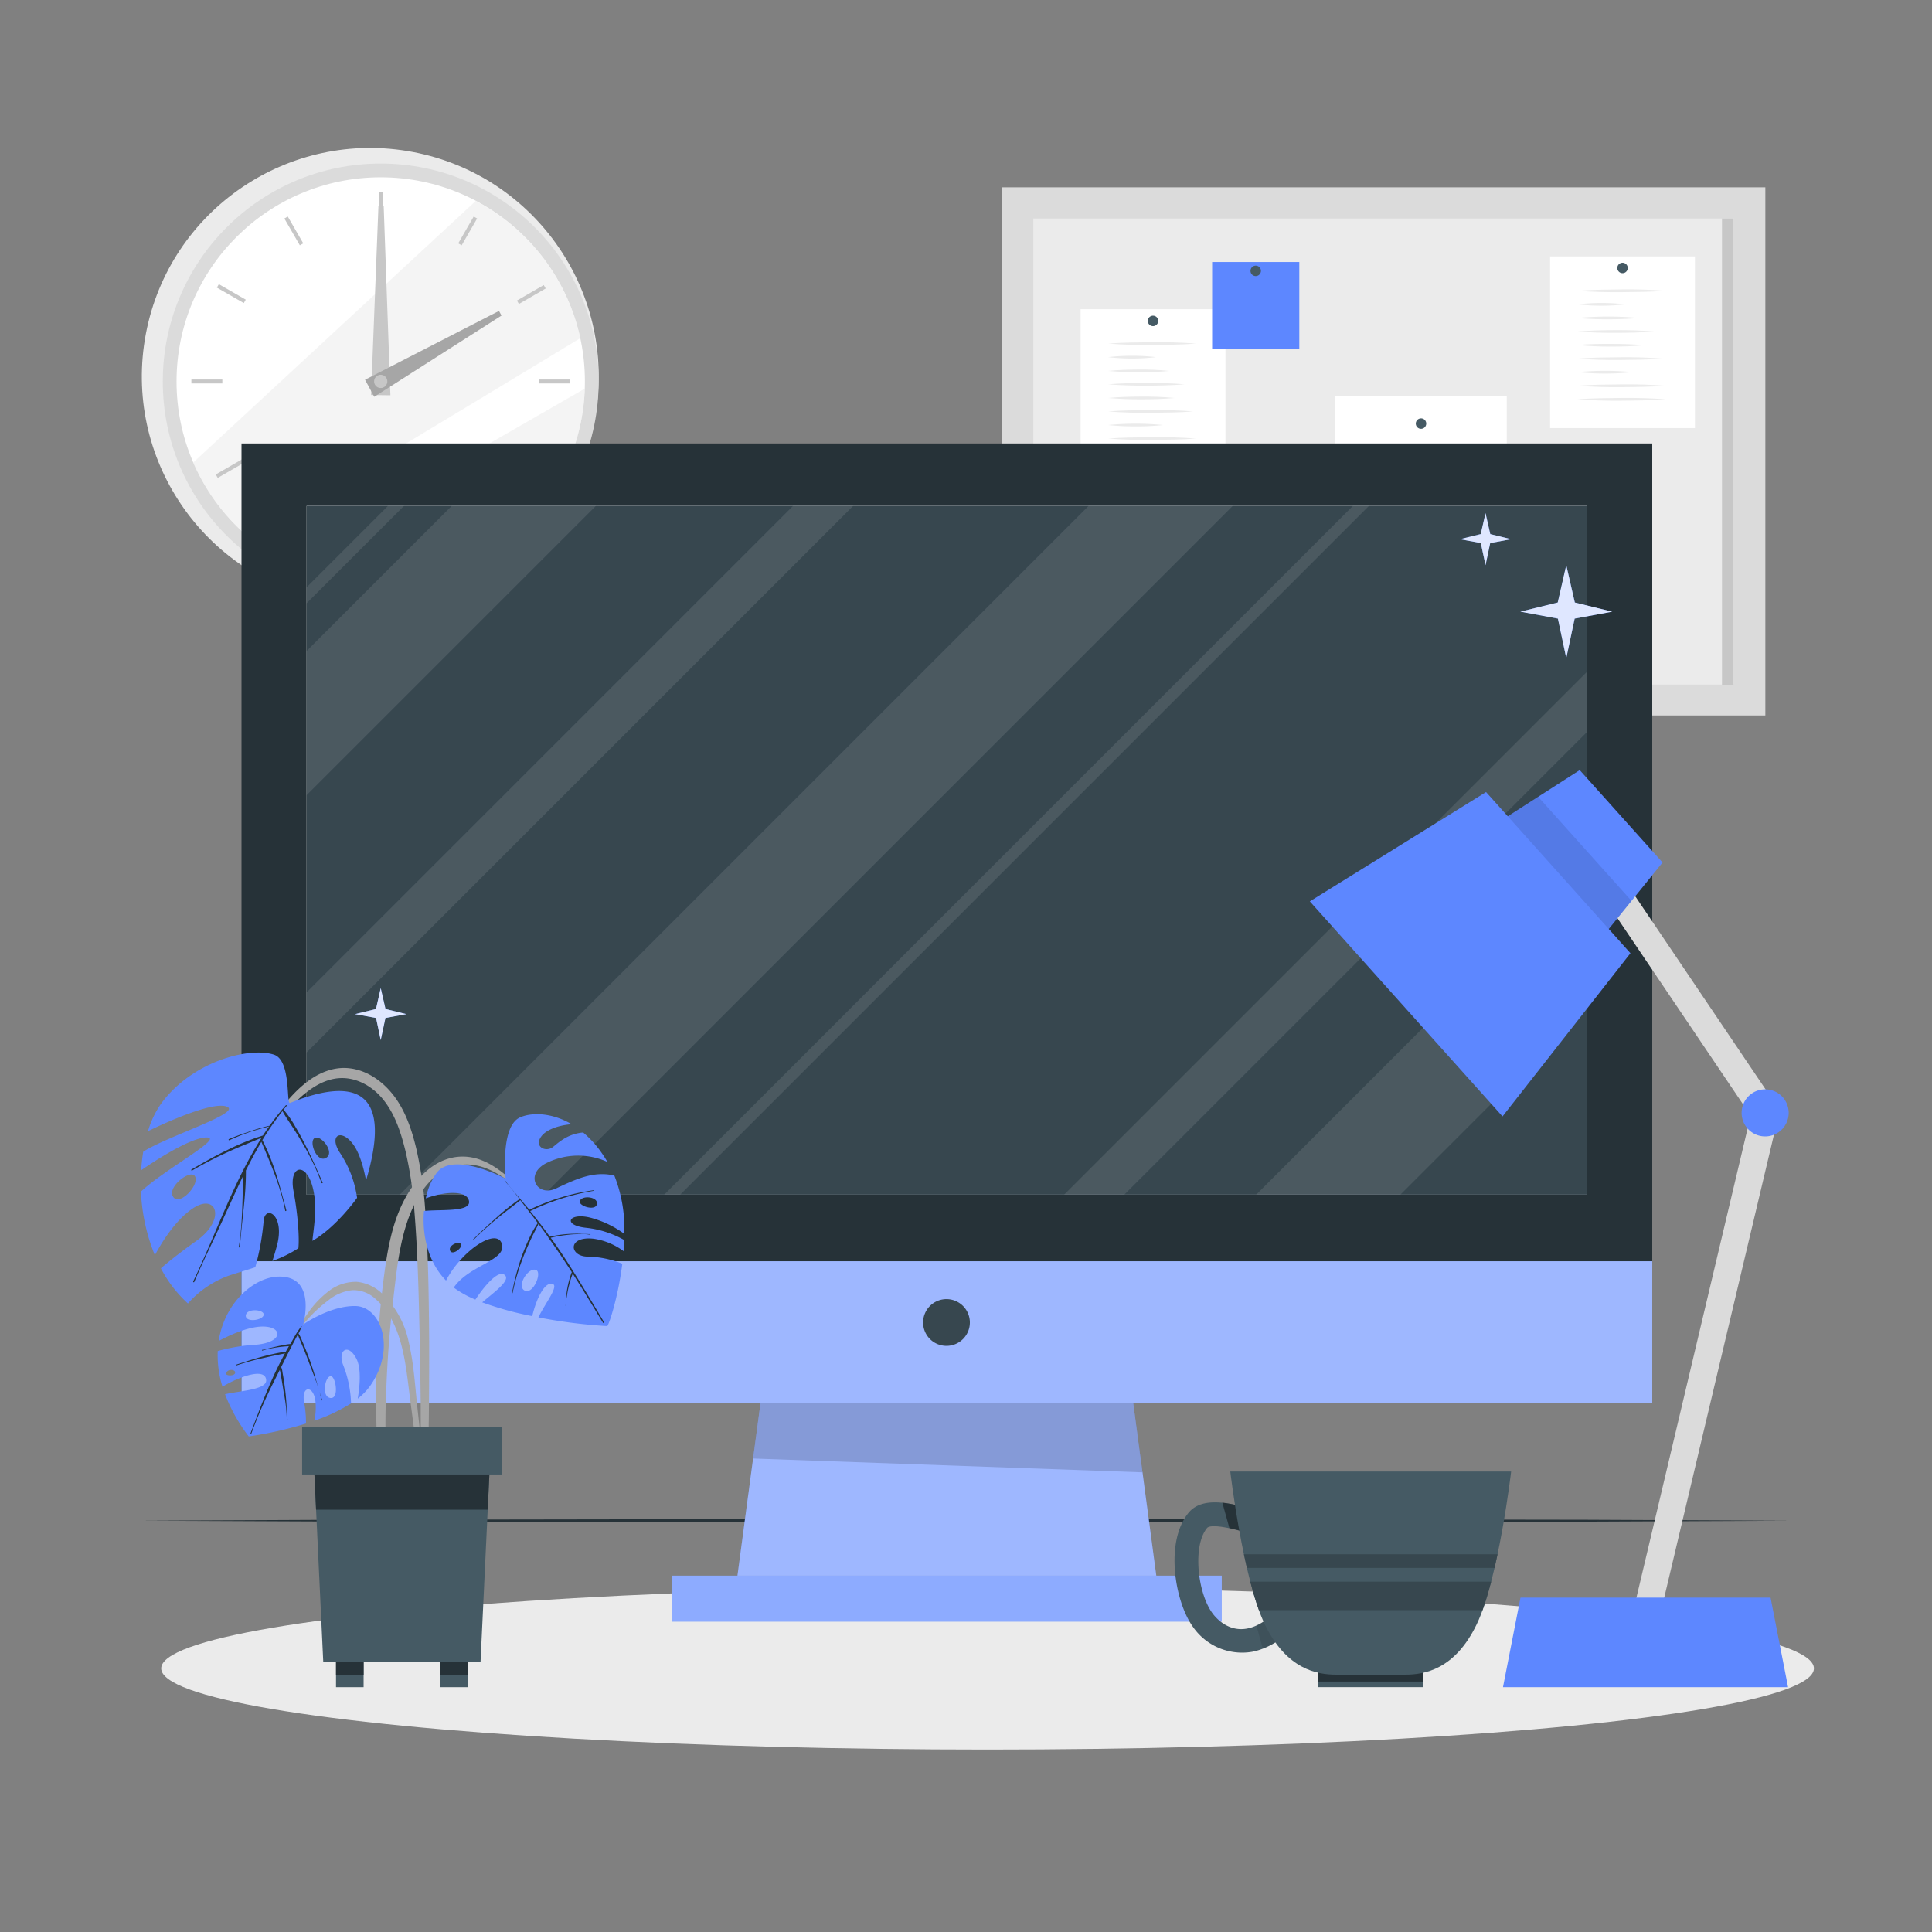<svg xmlns="http://www.w3.org/2000/svg" viewBox="0 0 500 500"><rect x="0" y="0" width="500" height="500" fill="#808080" stroke="none"/><g id="freepik--background-complete--inject-230"><circle cx="95.83" cy="97.42" r="59.11" transform="translate(-17.8 173.33) rotate(-79.22)" style="fill:#ebebeb"></circle><circle cx="98.53" cy="98.73" r="56.4" style="fill:#dbdbdb"></circle><circle cx="98.53" cy="98.73" r="52.84" style="fill:#fff"></circle><path d="M150.18,87.52C126.12,102.1,86.57,126,64.46,139.13A53,53,0,0,1,50,119.71L123.13,52A52.91,52.91,0,0,1,150.18,87.52Z" style="fill:#ebebeb;opacity:0.5"></path><path d="M151.34,100.58a52.36,52.36,0,0,1-3.49,17.17L81.94,148.92a51.64,51.64,0,0,1-8.32-3.58C93.53,133.84,129.9,112.91,151.34,100.58Z" style="fill:#ebebeb;opacity:0.5"></path><rect x="98.02" y="49.73" width="1.02" height="8.01" style="fill:#c7c7c7"></rect><rect x="75.52" y="55.76" width="1.02" height="8.01" transform="translate(-19.69 46.02) rotate(-30)" style="fill:#c7c7c7"></rect><rect x="59.05" y="72.23" width="1.02" height="8.01" transform="matrix(0.5, -0.87, 0.87, 0.5, -36.24, 89.69)" style="fill:#c7c7c7"></rect><rect x="49.53" y="98.22" width="8.01" height="1.02" style="fill:#c7c7c7"></rect><rect x="55.56" y="120.73" width="8.01" height="1.02" transform="translate(-52.64 46.02) rotate(-30)" style="fill:#c7c7c7"></rect><rect x="72.03" y="137.2" width="8.01" height="1.02" transform="translate(-81.24 134.78) rotate(-60.03)" style="fill:#c7c7c7"></rect><rect x="98.02" y="139.73" width="1.02" height="8.01" style="fill:#c7c7c7"></rect><rect x="120.52" y="133.7" width="1.02" height="8.01" transform="translate(-52.64 78.97) rotate(-30)" style="fill:#c7c7c7"></rect><rect x="137" y="117.23" width="1.02" height="8.01" transform="translate(-36.24 179.69) rotate(-60)" style="fill:#c7c7c7"></rect><rect x="139.53" y="98.22" width="8.01" height="1.02" style="fill:#c7c7c7"></rect><rect x="133.5" y="75.72" width="8.01" height="1.02" transform="translate(-19.69 78.98) rotate(-30.01)" style="fill:#c7c7c7"></rect><rect x="117.03" y="59.25" width="8.01" height="1.02" transform="translate(8.8 134.76) rotate(-60.03)" style="fill:#c7c7c7"></rect><polygon points="99.3 53.35 101.04 102.3 96.03 102.24 97.94 53.34 99.3 53.35" style="fill:#c7c7c7"></polygon><polygon points="129.79 81.67 96.86 102.69 94.47 98.28 129.14 80.47 129.79 81.67" style="fill:#a6a6a6"></polygon><path d="M100.24,98.73A1.71,1.71,0,1,1,98.53,97,1.71,1.71,0,0,1,100.24,98.73Z" style="fill:#c7c7c7"></path><rect x="259.36" y="48.48" width="197.51" height="136.68" style="fill:#dbdbdb"></rect><rect x="267.43" y="56.55" width="181.37" height="120.61" style="fill:#ebebeb"></rect><rect x="279.66" y="80.02" width="37.49" height="44.43" style="fill:#fff"></rect><path d="M299.75,83.05a1.35,1.35,0,1,1-1.34-1.35A1.34,1.34,0,0,1,299.75,83.05Z" style="fill:#455a64"></path><path d="M286.79,88.92c3.79-.29,7.59-.31,11.38-.35s7.58.06,11.37.35c-3.79.3-7.58.31-11.37.36S290.58,89.21,286.79,88.92Z" style="fill:#ebebeb"></path><path d="M286.79,92.43a51.26,51.26,0,0,1,6.19-.35,49.25,49.25,0,0,1,6.18.35,53.31,53.31,0,0,1-12.37,0Z" style="fill:#ebebeb"></path><path d="M286.79,96c2.64-.28,5.27-.34,7.9-.36s5.27.08,7.9.36c-2.63.27-5.26.34-7.9.35S289.43,96.22,286.79,96Z" style="fill:#ebebeb"></path><path d="M286.79,99.46c3.3-.28,6.59-.34,9.89-.36s6.59.08,9.88.36c-3.29.27-6.59.34-9.88.35S290.09,99.73,286.79,99.46Z" style="fill:#ebebeb"></path><path d="M286.79,103c2.87-.28,5.73-.34,8.59-.36s5.72.08,8.59.36c-2.87.27-5.73.34-8.59.35S289.66,103.24,286.79,103Z" style="fill:#ebebeb"></path><path d="M286.79,106.48c3.67-.29,7.33-.31,11-.35s7.33.05,11,.35c-3.67.29-7.33.31-11,.35S290.46,106.77,286.79,106.48Z" style="fill:#ebebeb"></path><path d="M286.79,110a72.19,72.19,0,0,1,14.2,0,62.51,62.51,0,0,1-7.1.35A65,65,0,0,1,286.79,110Z" style="fill:#ebebeb"></path><path d="M286.79,113.5c3.79-.29,7.59-.31,11.38-.35s7.58.06,11.37.35c-3.79.29-7.58.31-11.37.35S290.58,113.79,286.79,113.5Z" style="fill:#ebebeb"></path><path d="M286.79,117c3.79-.29,7.59-.31,11.38-.35s7.58.06,11.37.35c-3.79.3-7.58.31-11.37.35S290.58,117.3,286.79,117Z" style="fill:#ebebeb"></path><rect x="401.16" y="66.36" width="37.49" height="44.43" style="fill:#fff"></rect><path d="M421.26,69.38A1.35,1.35,0,1,1,419.91,68,1.35,1.35,0,0,1,421.26,69.38Z" style="fill:#455a64"></path><path d="M408.3,75.26c3.79-.3,7.58-.31,11.37-.36s7.58.06,11.37.36c-3.79.29-7.58.31-11.37.35S412.09,75.55,408.3,75.26Z" style="fill:#ebebeb"></path><path d="M408.3,78.77a53.23,53.23,0,0,1,12.36,0,54.74,54.74,0,0,1-12.36,0Z" style="fill:#ebebeb"></path><path d="M408.3,82.28a89.33,89.33,0,0,1,15.8,0c-2.63.27-5.27.34-7.9.35S410.93,82.55,408.3,82.28Z" style="fill:#ebebeb"></path><path d="M408.3,85.79c3.29-.28,6.59-.34,9.88-.35s6.59.07,9.89.35c-3.3.28-6.59.34-9.89.35S411.59,86.06,408.3,85.79Z" style="fill:#ebebeb"></path><path d="M408.3,89.3C411.16,89,414,89,416.89,89s5.72.07,8.58.35c-2.86.28-5.72.34-8.58.35S411.16,89.57,408.3,89.3Z" style="fill:#ebebeb"></path><path d="M408.3,92.81c3.66-.29,7.33-.31,11-.35s7.33.06,11,.35c-3.66.3-7.33.31-11,.35S412,93.1,408.3,92.81Z" style="fill:#ebebeb"></path><path d="M408.3,96.32a72.19,72.19,0,0,1,14.2,0,70.19,70.19,0,0,1-14.2,0Z" style="fill:#ebebeb"></path><path d="M408.3,99.83c3.79-.29,7.58-.31,11.37-.35s7.58.06,11.37.35c-3.79.3-7.58.32-11.37.36S412.09,100.12,408.3,99.83Z" style="fill:#ebebeb"></path><path d="M408.3,103.34c3.79-.29,7.58-.31,11.37-.35s7.58.06,11.37.35c-3.79.3-7.58.32-11.37.36S412.09,103.64,408.3,103.34Z" style="fill:#ebebeb"></path><rect x="345.58" y="102.54" width="44.37" height="52.57" style="fill:#fff"></rect><path d="M369.11,109.63a1.35,1.35,0,1,1-1.35-1.35A1.34,1.34,0,0,1,369.11,109.63Z" style="fill:#455a64"></path><path d="M351.79,115.65a32.57,32.57,0,0,1,4.92-.35,31.32,31.32,0,0,1,4.92.35,33.8,33.8,0,0,1-9.84,0Z" style="fill:#ebebeb"></path><path d="M351.79,119.62a58.14,58.14,0,0,1,12.74,0,58.14,58.14,0,0,1-12.74,0Z" style="fill:#ebebeb"></path><path d="M351.79,123.58a49.9,49.9,0,0,1,11.8,0,49.9,49.9,0,0,1-11.8,0Z" style="fill:#ebebeb"></path><path d="M351.79,127.55a48.53,48.53,0,0,1,11.8,0,44.91,44.91,0,0,1-5.9.35A46.71,46.71,0,0,1,351.79,127.55Z" style="fill:#ebebeb"></path><path d="M351.79,131.51a37.7,37.7,0,0,1,10.25,0,32.72,32.72,0,0,1-5.12.35A34,34,0,0,1,351.79,131.51Z" style="fill:#ebebeb"></path><path d="M351.79,135.47a61.65,61.65,0,0,1,13.12,0,59.95,59.95,0,0,1-13.12,0Z" style="fill:#ebebeb"></path><path d="M351.79,139.44a40.91,40.91,0,0,1,10.83,0,37.81,37.81,0,0,1-5.41.35A39.36,39.36,0,0,1,351.79,139.44Z" style="fill:#ebebeb"></path><path d="M351.79,143.4a59.39,59.39,0,0,1,6.79-.35,57.2,57.2,0,0,1,6.79.35,66,66,0,0,1-13.58,0Z" style="fill:#ebebeb"></path><path d="M351.79,147.36a61.76,61.76,0,0,1,6.79-.35,59.39,59.39,0,0,1,6.79.35,64.21,64.21,0,0,1-13.58,0Z" style="fill:#ebebeb"></path><path d="M371.18,115.65a55.59,55.59,0,0,1,6.44-.35,53.62,53.62,0,0,1,6.45.35,57.87,57.87,0,0,1-12.89,0Z" style="fill:#ebebeb"></path><path d="M371.18,119.62a25.8,25.8,0,0,1,8.47,0,25.8,25.8,0,0,1-8.47,0Z" style="fill:#ebebeb"></path><path d="M371.18,123.58a52.72,52.72,0,0,1,12.13,0,52.72,52.72,0,0,1-12.13,0Z" style="fill:#ebebeb"></path><path d="M371.18,127.55a48.53,48.53,0,0,1,11.8,0,44.91,44.91,0,0,1-5.9.35A46.59,46.59,0,0,1,371.18,127.55Z" style="fill:#ebebeb"></path><path d="M371.18,131.51a59.52,59.52,0,0,1,12.89,0,51.64,51.64,0,0,1-6.45.35A53.46,53.46,0,0,1,371.18,131.51Z" style="fill:#ebebeb"></path><path d="M371.18,135.47a37.7,37.7,0,0,1,10.25,0,36.66,36.66,0,0,1-10.25,0Z" style="fill:#ebebeb"></path><path d="M371.18,139.44a51.27,51.27,0,0,1,12.13,0,47.63,47.63,0,0,1-6.07.35A49.26,49.26,0,0,1,371.18,139.44Z" style="fill:#ebebeb"></path><path d="M371.18,143.4a28.4,28.4,0,0,1,4.69-.35,27.51,27.51,0,0,1,4.69.35,31.6,31.6,0,0,1-9.38,0Z" style="fill:#ebebeb"></path><path d="M371.18,147.36a27.29,27.29,0,0,1,4.5-.35,26.25,26.25,0,0,1,4.5.35,28.31,28.31,0,0,1-9,0Z" style="fill:#ebebeb"></path><rect x="313.7" y="67.81" width="22.56" height="22.56" style="fill:#5D87FF"></rect><path d="M326.33,70.1A1.35,1.35,0,1,1,325,68.75,1.35,1.35,0,0,1,326.33,70.1Z" style="fill:#455a64"></path><rect x="445.65" y="56.55" width="3.04" height="120.74" style="fill:#c7c7c7"></rect></g><g id="freepik--Shadow--inject-230"><ellipse cx="255.58" cy="431.78" rx="213.86" ry="21" style="fill:#ebebeb"></ellipse></g><g id="freepik--Desk--inject-230"><polygon points="36.3 393.56 89.72 393.31 143.15 393.23 250 393.06 356.85 393.23 410.28 393.31 463.7 393.56 410.28 393.8 356.85 393.89 250 394.06 143.15 393.89 89.72 393.8 36.3 393.56" style="fill:#263238"></polygon></g><g id="freepik--Monitor--inject-230"><rect x="62.5" y="114.77" width="365.1" height="248.26" style="fill:#263238"></rect><rect x="62.5" y="326.41" width="365.1" height="36.62" style="fill:#5D87FF"></rect><rect x="62.5" y="326.41" width="365.1" height="36.62" style="fill:#fff;opacity:0.4"></rect><rect x="173.9" y="407.78" width="142.29" height="11.89" style="fill:#5D87FF"></rect><rect x="173.9" y="407.78" width="142.29" height="11.89" style="fill:#fff;opacity:0.3"></rect><polygon points="299.25 407.79 190.85 407.79 193.6 387.16 193.74 386.18 193.99 384.25 194.12 383.27 194.38 381.34 194.42 381.04 194.51 380.37 194.77 378.43 194.9 377.46 196.83 363.04 293.27 363.04 295.08 376.64 295.18 377.29 295.48 379.55 295.56 380.2 295.68 381.04 295.87 382.46 295.95 383.11 296.25 385.37 296.34 386.02 299.25 407.79" style="fill:#5D87FF"></polygon><g style="opacity:0.4"><polygon points="299.25 407.79 190.85 407.79 193.6 387.16 193.74 386.18 193.99 384.25 194.12 383.27 194.38 381.34 194.42 381.04 194.51 380.37 194.77 378.43 194.9 377.46 196.83 363.04 293.27 363.04 295.08 376.64 295.18 377.29 295.48 379.55 295.56 380.2 295.68 381.04 295.87 382.46 295.95 383.11 296.25 385.37 296.34 386.02 299.25 407.79" style="fill:#fff"></polygon></g><path d="M251,342.26a6.05,6.05,0,1,1-6.05-6.05A6.05,6.05,0,0,1,251,342.26Z" style="fill:#37474f"></path><g style="opacity:0.16"><polygon points="295.68 381.04 194.9 377.46 196.83 363.04 293.27 363.04 295.68 381.04"></polygon></g><rect x="79.35" y="130.91" width="331.4" height="178.27" style="fill:#fff"></rect><rect x="79.35" y="130.91" width="331.4" height="178.27" style="fill:#37474f"></rect><g style="opacity:0.1"><polygon points="319.05 130.91 140.77 309.19 103.45 309.19 281.74 130.91 319.05 130.91" style="fill:#fff"></polygon><polygon points="410.75 223.53 410.75 260.85 362.41 309.19 325.09 309.19 410.75 223.53" style="fill:#fff"></polygon><polygon points="154.23 130.91 79.34 205.8 79.34 168.49 116.92 130.91 154.23 130.91" style="fill:#fff"></polygon><polygon points="410.75 173.83 410.75 189.41 290.96 309.19 275.39 309.19 410.75 173.83" style="fill:#fff"></polygon><polygon points="220.82 130.91 79.34 272.39 79.34 256.82 205.25 130.91 220.82 130.91" style="fill:#fff"></polygon><polygon points="354.3 130.91 176.02 309.19 171.88 309.19 350.15 130.91 354.3 130.91" style="fill:#fff"></polygon><polygon points="104.58 130.91 79.34 156.14 79.34 152 100.43 130.91 104.58 130.91" style="fill:#fff"></polygon></g></g><g id="freepik--Sparkles--inject-230"><polygon points="417.23 158.3 407.52 160.09 405.35 170.33 403.18 160.09 393.47 158.29 403.14 155.93 405.35 146.26 407.56 155.93 417.23 158.3" style="fill:#5D87FF"></polygon><polygon points="391.08 139.54 385.66 140.54 384.45 146.26 383.23 140.54 377.81 139.54 383.21 138.22 384.45 132.81 385.68 138.22 391.08 139.54" style="fill:#5D87FF"></polygon><polygon points="105.17 262.45 99.75 263.45 98.53 269.17 97.32 263.45 91.89 262.45 97.3 261.13 98.53 255.72 99.77 261.13 105.17 262.45" style="fill:#5D87FF"></polygon><g style="opacity:0.8"><polygon points="417.23 158.3 407.52 160.09 405.35 170.33 403.18 160.09 393.47 158.29 403.14 155.93 405.35 146.26 407.56 155.93 417.23 158.3" style="fill:#fff"></polygon><polygon points="391.08 139.54 385.66 140.54 384.45 146.26 383.23 140.54 377.81 139.54 383.21 138.22 384.45 132.81 385.68 138.22 391.08 139.54" style="fill:#fff"></polygon><polygon points="105.17 262.45 99.75 263.45 98.53 269.17 97.32 263.45 91.89 262.45 97.3 261.13 98.53 255.72 99.77 261.13 105.17 262.45" style="fill:#fff"></polygon></g></g><g id="freepik--Plant--inject-230"><path d="M110.07,313.61a100.39,100.39,0,0,0-2.32-16.28c-1.15-4.83-2.78-9.76-5.82-13.75-2.78-3.64-6.77-6.54-11.41-7.1-4.46-.55-8.66,1.44-12,4.26-4.14,3.48-7.31,8.1-10.29,12.58a154.1,154.1,0,0,0-8.89,15.55c-.09.18.18.33.27.15a96.81,96.81,0,0,1,8-13,82.23,82.23,0,0,1,9.15-11.08c3.07-3,7-5.79,11.41-5.93s8.5,2.34,11.16,5.75c3,3.81,4.49,8.57,5.63,13.2a100.22,100.22,0,0,1,2.29,15.51c.87,10.73,1.11,21.53,1.35,32.29.14,6.09.22,12.18.28,18.27,0,3.08,0,6.17.07,9.25a56.59,56.59,0,0,0,.36,8.93c.1.6,1.08.54,1.18,0a53.06,53.06,0,0,0,.41-8.46c0-2.92.08-5.85.1-8.77q.08-8.54.07-17.06C111,336.46,110.85,325,110.07,313.61Z" style="fill:#a6a6a6"></path><path d="M75.05,285.45c-1,.39.35-11.05-4.16-12.51-6.37-2.07-21,1.67-29.07,12.51a24.26,24.26,0,0,0-3.52,7.29c4-1.95,17.31-8.1,20.64-6.22,3,1.72-16,7.7-21.87,11.54a45.56,45.56,0,0,0-.53,4.79c3.43-2.36,12.77-8.48,16.94-8.48,4.64,0-10.74,8.14-17,14a48.86,48.86,0,0,0,3.6,16.49c1.59-3,5.1-8.88,9.64-12,6.28-4.39,9,2.67,1.11,8.27-4.22,3-7.26,5.44-9.19,7.1a32.45,32.45,0,0,0,7,9.11A25.76,25.76,0,0,1,59,330.21c1.54-.54,4-1.23,7.07-2.25a66.5,66.5,0,0,0,2.14-11.72c.17-4.65,5.68-2.07,3.45,6.19-.43,1.56-.81,2.84-1.17,3.91a32,32,0,0,0,6.73-3.3c.3-2.71-.15-8.94-1.26-14.81-1.38-7.32,4.2-7.84,5.41,1.38.56,4.25-.25,8.66-.52,11.53C87.19,317.47,92.41,310,92.41,310a27.81,27.81,0,0,0-4.36-11.54c-3.1-4.67.26-6.51,3.36-2.29,1.73,2.35,2.76,6.31,3.32,9.34C101.39,283.31,93.16,278.16,75.05,285.45ZM44.84,309.78c-1.72-2.5,4.22-7.06,5.51-5.51C52,306.26,46.56,312.27,44.84,309.78Zm39.72-10.24c-2.42,1.75-4.72-4-3.16-5S86.61,298.05,84.56,299.54Z" style="fill:#5D87FF"></path><path d="M79,296.29c-.82-1.62-1.67-3.22-2.61-4.78a27.43,27.43,0,0,0-3-4.34c.26-.31.51-.64.78-.95.1-.13-.08-.31-.19-.18-.31.35-.59.7-.89,1a.26.26,0,0,0-.12.15q-1.68,2-3.18,4.13a48,48,0,0,0-5.26,1.53c-1.78.59-3.54,1.21-5.27,1.94-.18.07-.09.37.09.29,1.71-.76,3.45-1.49,5.22-2.09s3.38-1,5.08-1.48c-.55.78-1.09,1.57-1.61,2.36a62.58,62.58,0,0,0-9.3,3.8c-3.15,1.49-6.17,3.23-9.18,5-.17.1,0,.36.16.26a101.09,101.09,0,0,1,9.13-4.73c2.91-1.36,5.93-2.48,8.86-3.78C60.36,306,55.92,319.3,50,331.63c-.08.18.2.32.27.14,1.81-4.32,3.9-8.53,5.87-12.79,1.77-3.81,3.5-7.65,5.27-11.47.52-1.12,1.05-2.23,1.59-3.35-.32,6.17-.19,12.44-1.2,18.53a.15.15,0,1,0,.3,0c.43-6.58,1.59-13.07,1.54-19.69a.24.24,0,0,0,0-.09c1.25-2.51,2.59-5,4-7.42,2.45,5.77,5,11.63,6.17,17.82,0,.19.35.11.29-.09-1.66-6.21-3.21-12.42-6.2-18.16a70.75,70.75,0,0,1,5.21-7.51c.82,1.53,1.88,3,2.81,4.45s1.81,2.87,2.65,4.35a62.32,62.32,0,0,1,4.63,9.77c.07.19.37.09.29-.09C82.07,302.78,80.64,299.48,79,296.29Z" style="fill:#263238"></path><path d="M137.32,310.32c-4.75-4.76-10.26-11-17.6-11-7.07,0-12.28,5.71-15.28,11.59-3.13,6.14-4.25,13.11-5.13,19.88a240.81,240.81,0,0,0-1.88,24.45c-.13,4.53-.11,9.08,0,13.62a89.05,89.05,0,0,0,1,13.74c.13.73,1.31.76,1.35,0,.22-3.82.06-7.66,0-11.49s0-7.53.18-11.3c.28-7.61.83-15.22,1.73-22.79.78-6.61,1.4-13.4,3.37-19.79,1.79-5.76,5.13-12.35,11-14.88,8-3.45,15.76,2.86,21,8.18C137.22,310.65,137.46,310.46,137.32,310.32Z" style="fill:#a6a6a6"></path><path d="M151.76,317.76c-6.37-.65-4.61-4.11,1.18-2.59a26.18,26.18,0,0,1,8.63,4.15A37.51,37.51,0,0,0,159,304.25c-5.32-1.33-10.15,1-15.11,3.33s-8.27-3.7-2.44-6.6a18.45,18.45,0,0,1,15.74-.28c-.46-.8-.92-1.54-1.42-2.24a27,27,0,0,0-4.85-5.37c-4.34.35-6.75,3-8,3.88-1.83,1.2-4.7-.22-2.88-2.81,1.43-2,5-3,7.91-3.21-5.23-3.08-10.45-3.09-13.4-1.75-5.13,2.33-3.69,15.85-3.69,15.85s-13.45-7.2-17.85-1.54a16.69,16.69,0,0,0-2.8,6.62c4.76-1.76,10.61-2.18,11.16.67.58,3-7.47,2.12-11.65,2.61-.5,6,.9,13.06,5.71,18,4.08-7.85,13.16-13.81,14.45-9.49s-8.46,5.43-12.45,11.3a25.82,25.82,0,0,0,5.6,3.11c2.17-3.26,5.81-7.76,7.56-6.39s-2.83,4.55-5.79,7.11a84.53,84.53,0,0,0,12.94,3.56c1.08-4.53,3.15-8.76,5.15-8.37s-1.88,5.13-3.55,8.7a132.14,132.14,0,0,0,17.8,2.25c.36-.1,2.81-7.25,3.91-16.14a25.47,25.47,0,0,0-9.24-1.85c-4.5-.22-4.93-5.34,1.8-4.62a17.11,17.11,0,0,1,7.78,3.22c.06-.94.12-1.9.16-2.88h0A25.53,25.53,0,0,0,151.76,317.76Zm-1.68-7c.69-1.53,4.8-1,4.4.89S149.51,312.06,150.08,310.76Zm-33.65,12.7c-.25-1.27,2.5-2.44,2.89-1.41S116.77,325.17,116.43,323.46ZM135.78,334c-2.19-1.14.94-6.13,2.95-5.33C140.37,329.29,138,335.1,135.78,334Z" style="fill:#5D87FF"></path><path d="M156.33,342.2c-3-5.05-6-10.13-9.18-15.08-1.47-2.31-3-4.57-4.63-6.79l.72-.17c.4-.09.8-.17,1.21-.24.92-.16,1.86-.29,2.79-.39s1.77-.13,2.66-.14a12.2,12.2,0,0,1,2.83.15c.11,0,.13-.16,0-.15-.94,0-1.9-.09-2.85-.1s-1.84,0-2.75.06-1.72.14-2.57.27c-.47.07-.94.15-1.41.25a8.52,8.52,0,0,0-.85.17c-1.63-2.24-3.33-4.45-5.09-6.61a60.69,60.69,0,0,1,16.54-5.27c.09,0,.06-.17,0-.15A56.14,56.14,0,0,0,137,313.09L134,309.55c-1.09-1.31-2.26-2.59-3.25-4a.08.08,0,1,0-.12.09,58,58,0,0,1,3.83,4.69h0a58.32,58.32,0,0,0-6.15,4.94q-3,2.67-5.88,5.51c-.06.07,0,.18.11.11,1.88-1.87,3.84-3.66,5.88-5.35s4.19-3.26,6.24-4.94c0,0,0,0,0,0l1.41,1.85.71.93a.18.18,0,0,0,.05.07c.79,1,1.57,2,2.35,3.07a24.8,24.8,0,0,0-2.34,4.22c-.67,1.42-1.26,2.89-1.81,4.37a64.64,64.64,0,0,0-2.51,9.46c0,.1.12.15.14.05a56.8,56.8,0,0,1,2.75-9.28c.59-1.54,1.26-3.05,1.95-4.55s1.38-2.68,2-4.06c.68.9,1.35,1.81,2,2.72.19.26.37.53.56.8,0,.06,0,.14.07.14h0c2.08,2.89,4.05,5.86,6,8.86a2.39,2.39,0,0,0-.26.66c-.13.36-.24.73-.35,1.1-.21.74-.39,1.49-.53,2.24s-.23,1.43-.3,2.15a18,18,0,0,1-.18,2.45c0,.12.17.13.15,0a8,8,0,0,1,.17-2.28c.11-.78.25-1.55.43-2.32s.35-1.39.56-2.07q.15-.51.33-1c.06-.18.15-.36.21-.56q1.35,2.12,2.67,4.25l5.19,8.49C156.19,342.47,156.42,342.34,156.33,342.2Z" style="fill:#263238"></path><path d="M109.75,381c-.08-2.87-.53-5.75-.84-8.59s-.63-5.72-.94-8.58c-.58-5.51-.91-11.14-2.21-16.55A24,24,0,0,0,99,334.89a10.94,10.94,0,0,0-6.6-3.15,11.38,11.38,0,0,0-7,2.16,24.55,24.55,0,0,0-5.9,6.21,59.61,59.61,0,0,0-4.59,7.47c-.06.09.1.16.15.06A38.14,38.14,0,0,1,85,336.5a11.72,11.72,0,0,1,6.27-2.61,8.46,8.46,0,0,1,6.07,2.42c3.34,2.9,5.27,7.17,6.42,11.36,1.37,5,1.81,10.19,2.49,15.29.4,3,.79,6.05,1.19,9.08s.65,6.1,1.29,9.07A.5.5,0,0,0,109.75,381Z" style="fill:#a6a6a6"></path><path d="M92,338c-6.58-.13-13.54,4.77-13.54,4.77s3.69-12.8-6.59-12.38c-6.11.24-13.74,6.65-15.27,16.65,2.35-1.25,7.32-3.66,11.25-3.73,5.33-.1,5.69,4.07-1.66,4.71a45.16,45.16,0,0,0-9.84,1.63,27.32,27.32,0,0,0,1.23,9.23c4.1-2.49,11.1-5.13,11.31-1.7.15,2.55-7.08,2.76-10.65,3.65a43.1,43.1,0,0,0,6.14,10.92,99,99,0,0,0,14.81-3.34,28.5,28.5,0,0,0-.46-5.36c-.87-4.56,2.49-4.65,2.92-.26a15.8,15.8,0,0,1-.31,4.89,44.27,44.27,0,0,0,9.51-4.48,29.21,29.21,0,0,0-2.11-10.11c-1.31-3.57,1.29-5.62,3.47-1.51,1.41,2.64.84,7.6.37,10.39a15.87,15.87,0,0,0,3.12-3.18C102.71,349,98.53,338.1,92,338Zm-28.36,2.36c.24-1.85,4.83-1.5,4.6-.06S63.34,342.39,63.62,340.32Zm-5.12,15c.45-1.19,2.43-1,2.34-.08S58.2,356.12,58.5,355.35Zm27.26,6.44c-2.67.11-1.79-5.43-.24-5.65C86.84,356,87.79,361.71,85.76,361.79Z" style="fill:#5D87FF"></path><path d="M83.38,362.3c-.26-.69-.49-1.39-.7-2.1.2.71.37,1.43.51,2.15C83.21,362.49,83.43,362.43,83.38,362.3Z" style="fill:#263238"></path><path d="M80.66,353.39c-.48-1.42-1-2.82-1.57-4.22-.3-.74-.6-1.48-.93-2.21a8.91,8.91,0,0,0-.91-1.86,13.78,13.78,0,0,0,.83-1.79.06.06,0,0,0-.1-.06,22,22,0,0,0-2,3.11l-.84,1.47a12.94,12.94,0,0,0-1.73.27c-.61.11-1.23.23-1.84.37l-1.83.43c-.6.14-1.21.34-1.82.44a.1.1,0,1,0,0,.19,11.53,11.53,0,0,1,1.92-.5c.59-.13,1.18-.23,1.78-.32s1.2-.16,1.8-.22l1.36-.11c-.25.43-.5.86-.74,1.29l-.11.21a6.23,6.23,0,0,0-1.48.17c-.53.1-1.06.2-1.58.32-1.08.23-2.14.49-3.2.78-2.23.62-4.42,1.33-6.62,2.05-.12,0,0,.23.08.19a63.4,63.4,0,0,1,6.64-1.85c1.06-.23,2.11-.48,3.16-.7l1.59-.33c.4-.09.83-.14,1.23-.27-1.14,2.09-2.2,4.21-3.18,6.38-2.13,4.71-3.93,9.57-5.76,14.41,0,.12.15.2.19.08A131.2,131.2,0,0,1,71.17,357c.41-.84.84-1.67,1.25-2.51,0,.17.08.34.11.51.1.58.21,1.15.3,1.72.2,1.15.39,2.29.56,3.45a40,40,0,0,1,.83,7.14c0,.15.22.14.2,0a33.73,33.73,0,0,1-.26-3.48c-.07-1.2-.16-2.41-.3-3.6s-.28-2.31-.47-3.46l-.3-1.72a3.51,3.51,0,0,0-.33-1.24c.61-1.21,1.2-2.42,1.81-3.62s1.15-2.26,1.74-3.38c.25-.48.52-.95.78-1.44a13,13,0,0,0,.68,1.73c.26.65.53,1.3.8,1.95.58,1.43,1.13,2.88,1.68,4.33.78,2.06,1.64,4.16,2.28,6.3C81.9,357.6,81.37,355.46,80.66,353.39Z" style="fill:#263238"></path><path d="M82.68,360.2l-.15-.5Z" style="fill:#263238"></path><polygon points="126.94 375.41 126.22 390.71 124.36 430.16 83.66 430.16 81.8 390.71 81.08 375.41 126.94 375.41" style="fill:#455a64"></polygon><polygon points="126.94 375.41 126.22 390.71 81.8 390.71 81.08 375.41 126.94 375.41" style="fill:#263238"></polygon><rect x="78.19" y="369.22" width="51.65" height="12.37" style="fill:#455a64"></rect><rect x="86.96" y="430.16" width="7.14" height="6.48" style="fill:#455a64"></rect><rect x="86.96" y="430.16" width="7.14" height="3.24" style="fill:#263238"></rect><rect x="113.93" y="430.16" width="7.14" height="6.48" style="fill:#455a64"></rect><rect x="113.93" y="430.16" width="7.14" height="3.24" style="fill:#263238"></rect></g><g id="freepik--Lamp--inject-230"><polygon points="428.76 421.65 460.59 287.35 422.68 231.18 416.88 235.09 453.07 288.72 421.95 420.03 428.76 421.65" style="fill:#dbdbdb"></polygon><path d="M462.91,288a6.09,6.09,0,1,1-6.08-6.08A6.09,6.09,0,0,1,462.91,288Z" style="fill:#5D87FF"></path><polygon points="380.44 217.53 409.03 249.45 422.23 233.15 430.27 223.21 408.83 199.3 398.07 206.21 380.44 217.53" style="fill:#5D87FF"></polygon><polygon points="380.44 217.53 409.03 249.45 422.23 233.15 398.07 206.21 380.44 217.53" style="opacity:0.1"></polygon><polygon points="338.98 233.28 388.85 288.93 421.96 246.69 384.59 204.98 338.98 233.28" style="fill:#5D87FF"></polygon><polygon points="388.97 436.64 462.75 436.64 458.22 413.46 393.5 413.46 388.97 436.64" style="fill:#5D87FF"></polygon></g><g id="freepik--Mug--inject-230"><rect x="341.08" y="432.37" width="27.32" height="4.26" style="fill:#455a64"></rect><rect x="341.08" y="432.37" width="27.32" height="2.81" style="fill:#263238"></rect><path d="M308.65,420.91A15.48,15.48,0,0,0,324,427.49a15.1,15.1,0,0,0,2.77-.8,19.18,19.18,0,0,0,3.86-2l-3.47-5.14a12,12,0,0,1-2.05,1.16c-6.5,2.95-10.62-2.18-11.43-3.35-3.75-5.26-5.09-17.28-1.3-21.91.26-.34,1.35-.88,5.75.05.81.19,1.74.39,2.78.68a11.29,11.29,0,0,0,2.49.54l.12-3.09.3-3.09c-.29-.05-.73-.17-1.31-.34a40.48,40.48,0,0,0-6.21-1.29c-3.24-.33-6.63.05-8.71,2.61C301.46,399,304,414.31,308.65,420.91Z" style="fill:#455a64"></path><path d="M327.2,419.52a12,12,0,0,1-2.05,1.16l1.66,6a19.18,19.18,0,0,0,3.86-2Z" style="opacity:0.1"></path><path d="M316.34,388.88l1.83,6.59c.81.19,1.74.39,2.78.68a11.29,11.29,0,0,0,2.49.54l.12-3.09.3-3.09c-.29-.05-.73-.17-1.31-.34A40.48,40.48,0,0,0,316.34,388.88Z" style="fill:#263238"></path><path d="M391.08,380.83s-3.27,27.84-8.93,39.57-13.57,13-18.48,13H345.81c-4.91,0-12.81-1.31-18.47-13s-8.94-39.57-8.94-39.57Z" style="fill:#455a64"></path><path d="M387.56,402.24c-.26,1.19-.51,2.36-.77,3.54H322.7l-.78-3.54Z" style="fill:#37474f"></path><path d="M385.91,409.33c-.68,2.63-1.42,5.15-2.24,7.38H325.81c-.81-2.23-1.55-4.75-2.24-7.38Z" style="fill:#37474f"></path></g></svg>